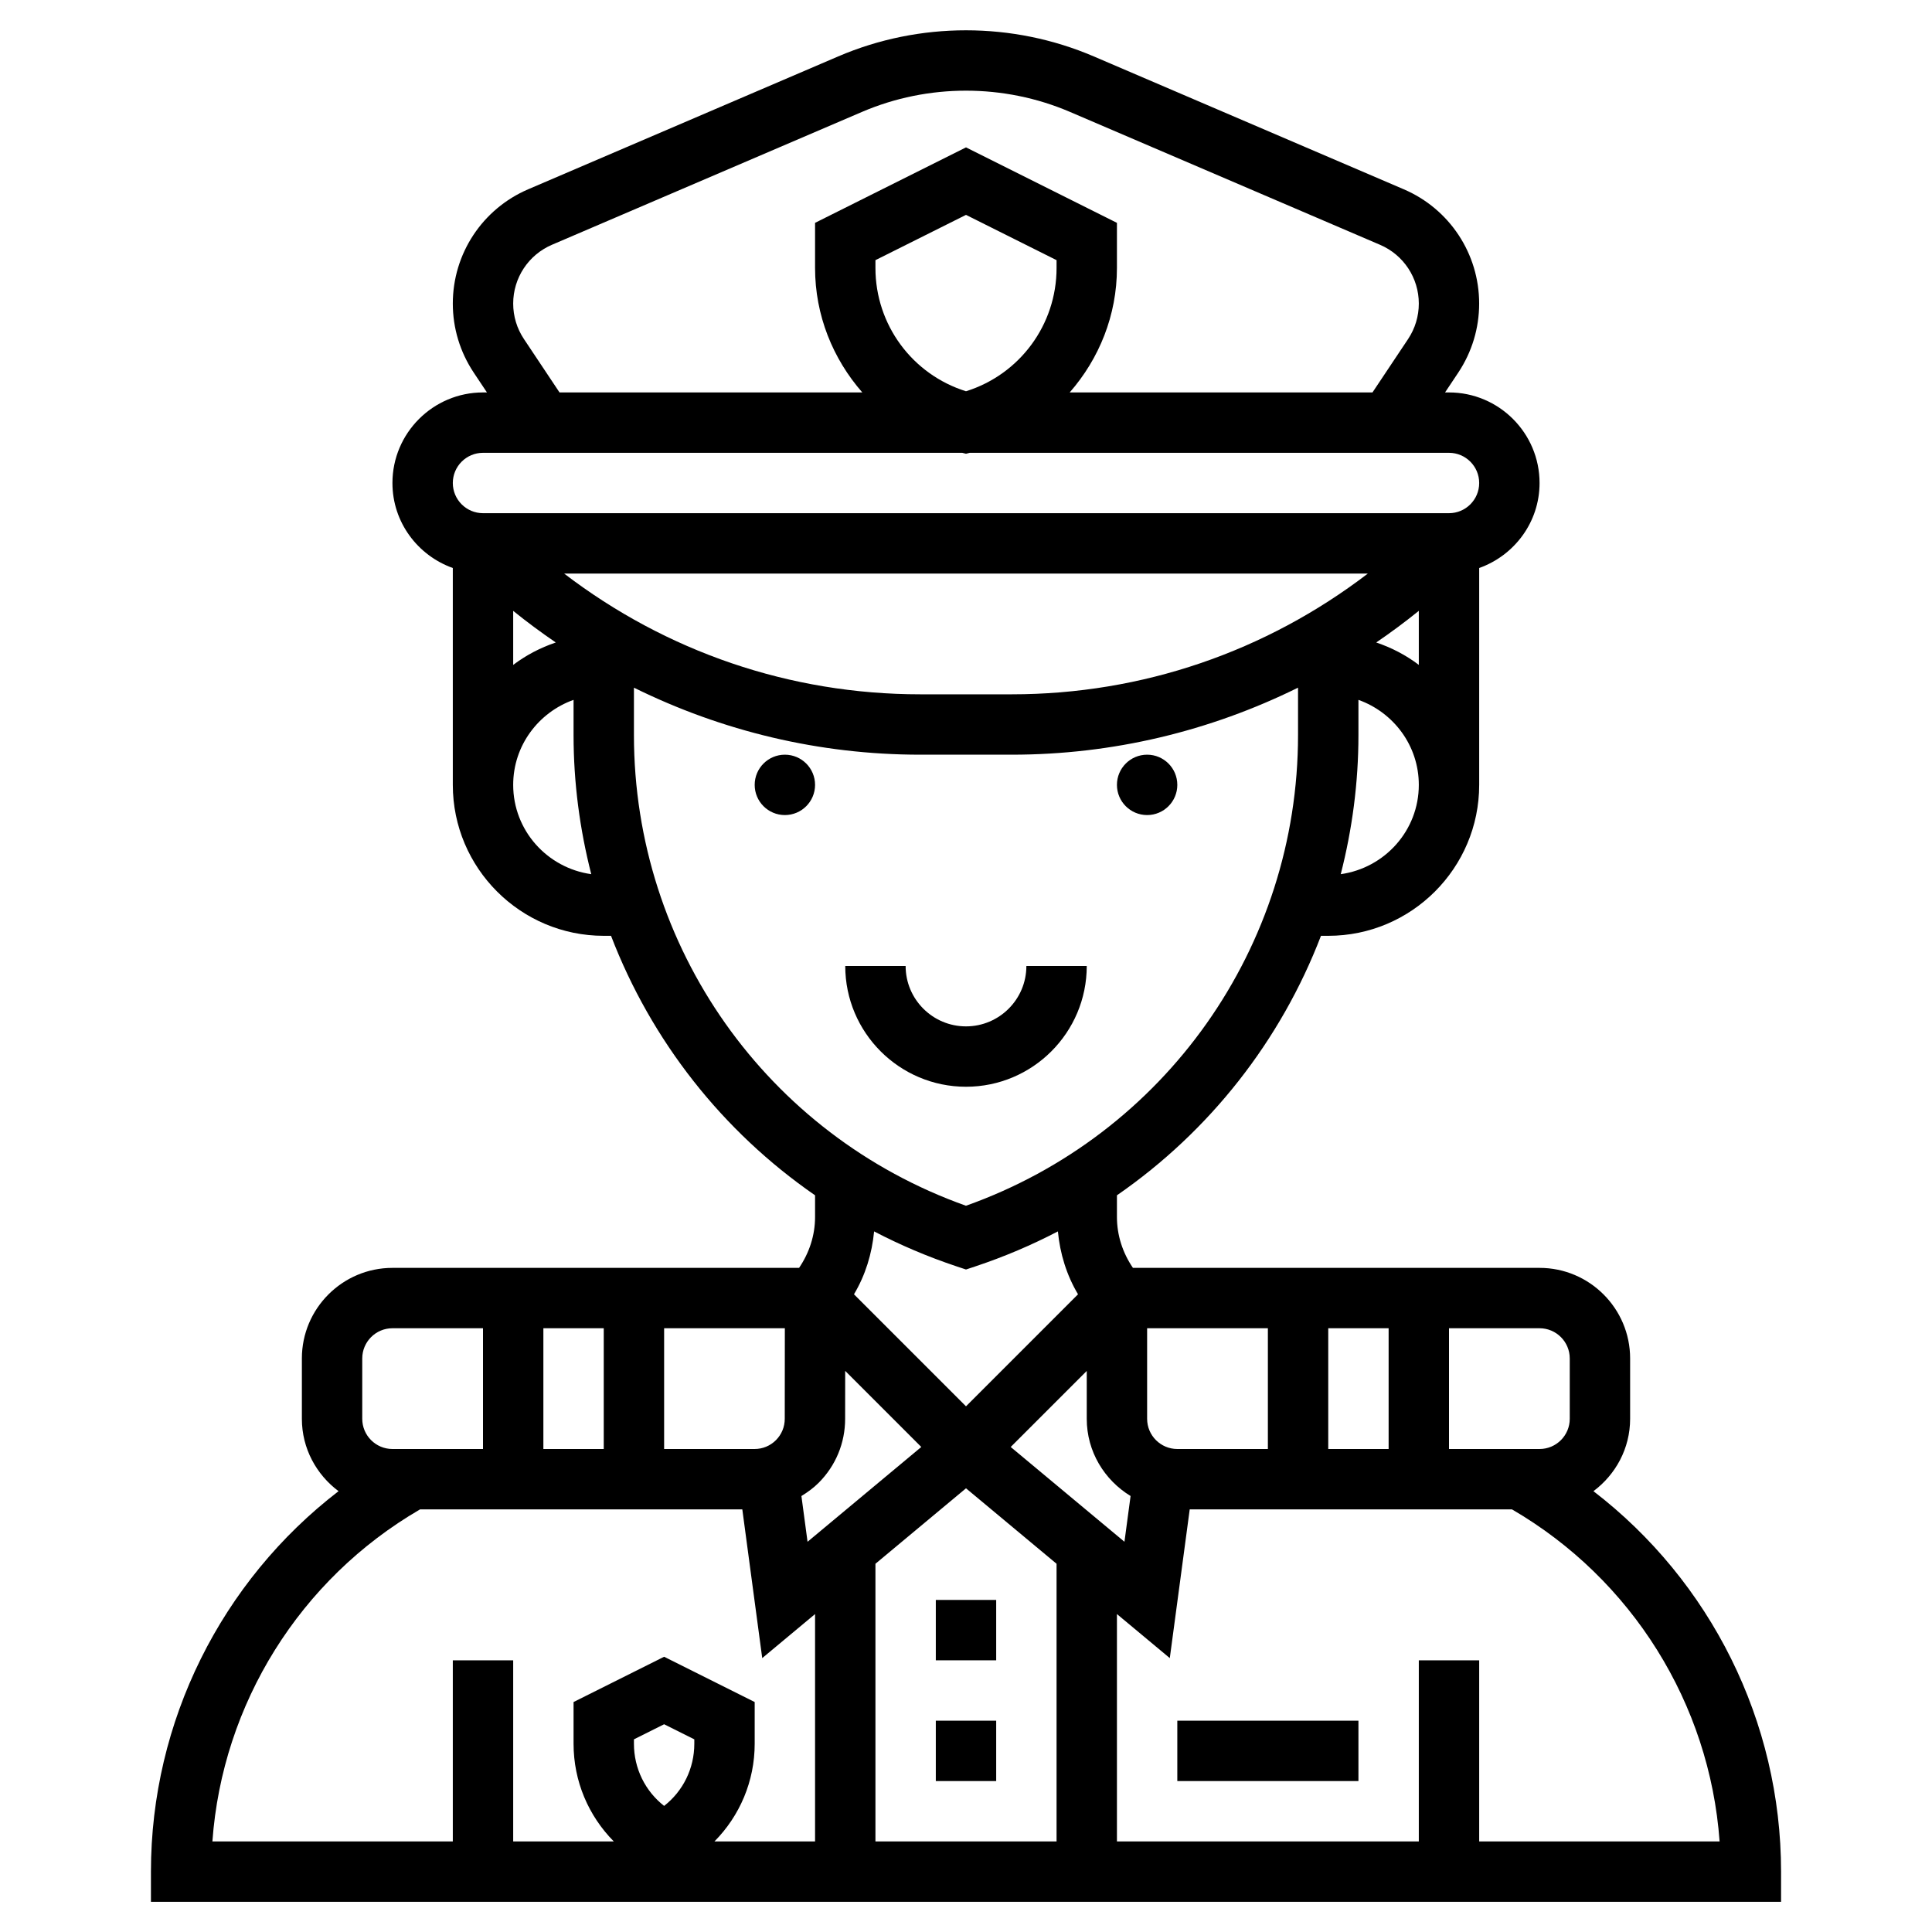 <svg id="Layer_5" enable-background="new 0 0 64 64" height="512" viewBox="0 0 64 64" width="512" xmlns="http://www.w3.org/2000/svg"><circle cx="38" cy="26" r="1"/><circle cx="26" cy="26" r="1"/><path d="m36 32h-2c0 1.103-.897 2-2 2s-2-.897-2-2h-2c0 2.206 1.794 4 4 4s4-1.794 4-4z"/><path d="m31 57h2v2h-2z"/><path d="m31 53h2v2h-2z"/><path d="m39 57h6v2h-6z"/><path d="m52.785 49.397c.733-.547 1.215-1.414 1.215-2.397v-2c0-1.654-1.346-3-3-3h-13.47c-.339-.496-.53-1.078-.53-1.686v-.718c3.077-2.126 5.427-5.126 6.759-8.596h.241c2.757 0 5-2.243 5-5v-7.184c1.161-.414 2-1.514 2-2.816 0-1.654-1.346-3-3-3h-.131l.44-.66c.451-.68.69-1.469.69-2.284 0-1.649-.979-3.135-2.496-3.785l-10.272-4.403c-2.689-1.152-5.773-1.153-8.463 0l-10.273 4.403c-1.516.65-2.495 2.136-2.495 3.785 0 .814.239 1.604.691 2.284l.44.66h-.131c-1.654 0-3 1.346-3 3 0 1.302.839 2.402 2 2.816v7.184c0 2.757 2.243 5 5 5h.241c1.332 3.471 3.682 6.47 6.759 8.596v.718c0 .607-.191 1.189-.53 1.686h-13.47c-1.654 0-3 1.346-3 3v2c0 .983.482 1.85 1.215 2.397-3.879 2.98-6.215 7.626-6.215 12.603v1h54v-1c0-4.976-2.336-9.623-6.215-12.603zm-.785-4.397v2c0 .551-.448 1-1 1h-3v-4h3c.552 0 1 .449 1 1zm-8 3v-4h2v4zm-6-4h4v4h-3c-.552 0-1-.449-1-1zm-10.881 5.12c.567-.568.878-1.322.877-2.122l.002-1.586 2.521 2.521-3.768 3.14-.203-1.515c.204-.125.398-.265.571-.438zm4.881.182 3 2.5v9.198h-6v-9.198zm1.481-1.369 2.519-2.519v1.586c0 1.086.586 2.03 1.452 2.557l-.203 1.516zm-14.793-28.933h26.624c-3.377 2.583-7.474 4-11.797 4h-3.029c-4.324 0-8.421-1.417-11.798-4zm-.277 2.283c-.513.174-.987.422-1.411.743v-1.79c.457.369.929.718 1.411 1.047zm28.589-1.048v1.79c-.424-.321-.898-.569-1.411-.742.482-.329.954-.678 1.411-1.048zm-2.586 8.723c.379-1.482.586-3.025.586-4.607v-1.167c1.161.414 2 1.514 2 2.816 0 1.512-1.129 2.754-2.586 2.958zm-27.058-17.727c-.233-.349-.356-.756-.356-1.175 0-.848.504-1.613 1.283-1.947l10.272-4.402c2.189-.938 4.699-.938 6.889 0l10.271 4.402c.781.334 1.285 1.099 1.285 1.947 0 .419-.123.826-.355 1.175l-1.18 1.769h-10.03c.975-1.114 1.565-2.556 1.565-4.123v-1.495l-5-2.5-5 2.5v1.495c0 1.567.59 3.009 1.565 4.123h-10.03zm11.644-2.354v-.259l3-1.5 3 1.5v.259c0 1.883-1.222 3.528-3 4.084-1.778-.556-3-2.201-3-4.084zm-13 6.123h15.877l.123.031.123-.031h15.877c.552 0 1 .449 1 1s-.448 1-1 1h-32c-.552 0-1-.449-1-1s.448-1 1-1zm1 11c0-1.302.839-2.402 2-2.816v1.167c0 1.582.207 3.125.586 4.607-1.457-.204-2.586-1.446-2.586-2.958zm4-1.649v-1.571c2.916 1.439 6.138 2.22 9.485 2.22h3.029c3.348 0 6.569-.781 9.485-2.22v1.571c0 7.023-4.406 13.247-11 15.591-6.593-2.344-10.999-8.568-10.999-15.591zm10.684 17.598.316.105.316-.105c.95-.317 1.861-.705 2.728-1.157.071.739.289 1.45.667 2.083l-3.711 3.711-3.711-3.711c.379-.633.596-1.345.667-2.083.867.452 1.778.84 2.728 1.157zm-5.688 5.05c0 .268-.104.519-.292.708-.189.189-.44.293-.708.293h-2.996v-4h3.999zm-7.996 1.001v-4h2v4zm-6-3c0-.551.448-1 1-1h3v4h-3c-.552 0-1-.449-1-1zm1.915 5h10.675l.66 4.927 1.75-1.459v7.532h-3.333c.839-.848 1.333-1.995 1.333-3.236v-1.382l-3-1.5-3 1.5v1.382c0 1.241.494 2.388 1.333 3.236h-3.333v-6h-2v6h-7.964c.329-4.56 2.901-8.688 6.879-11zm7.085 7.764v-.146l1-.5 1 .5v.146c0 .818-.373 1.569-1 2.059-.627-.49-1-1.24-1-2.059zm28 3.236v-6h-2v6h-10v-7.532l1.751 1.459.66-4.927h10.675c3.977 2.313 6.549 6.44 6.878 11z"/></svg>